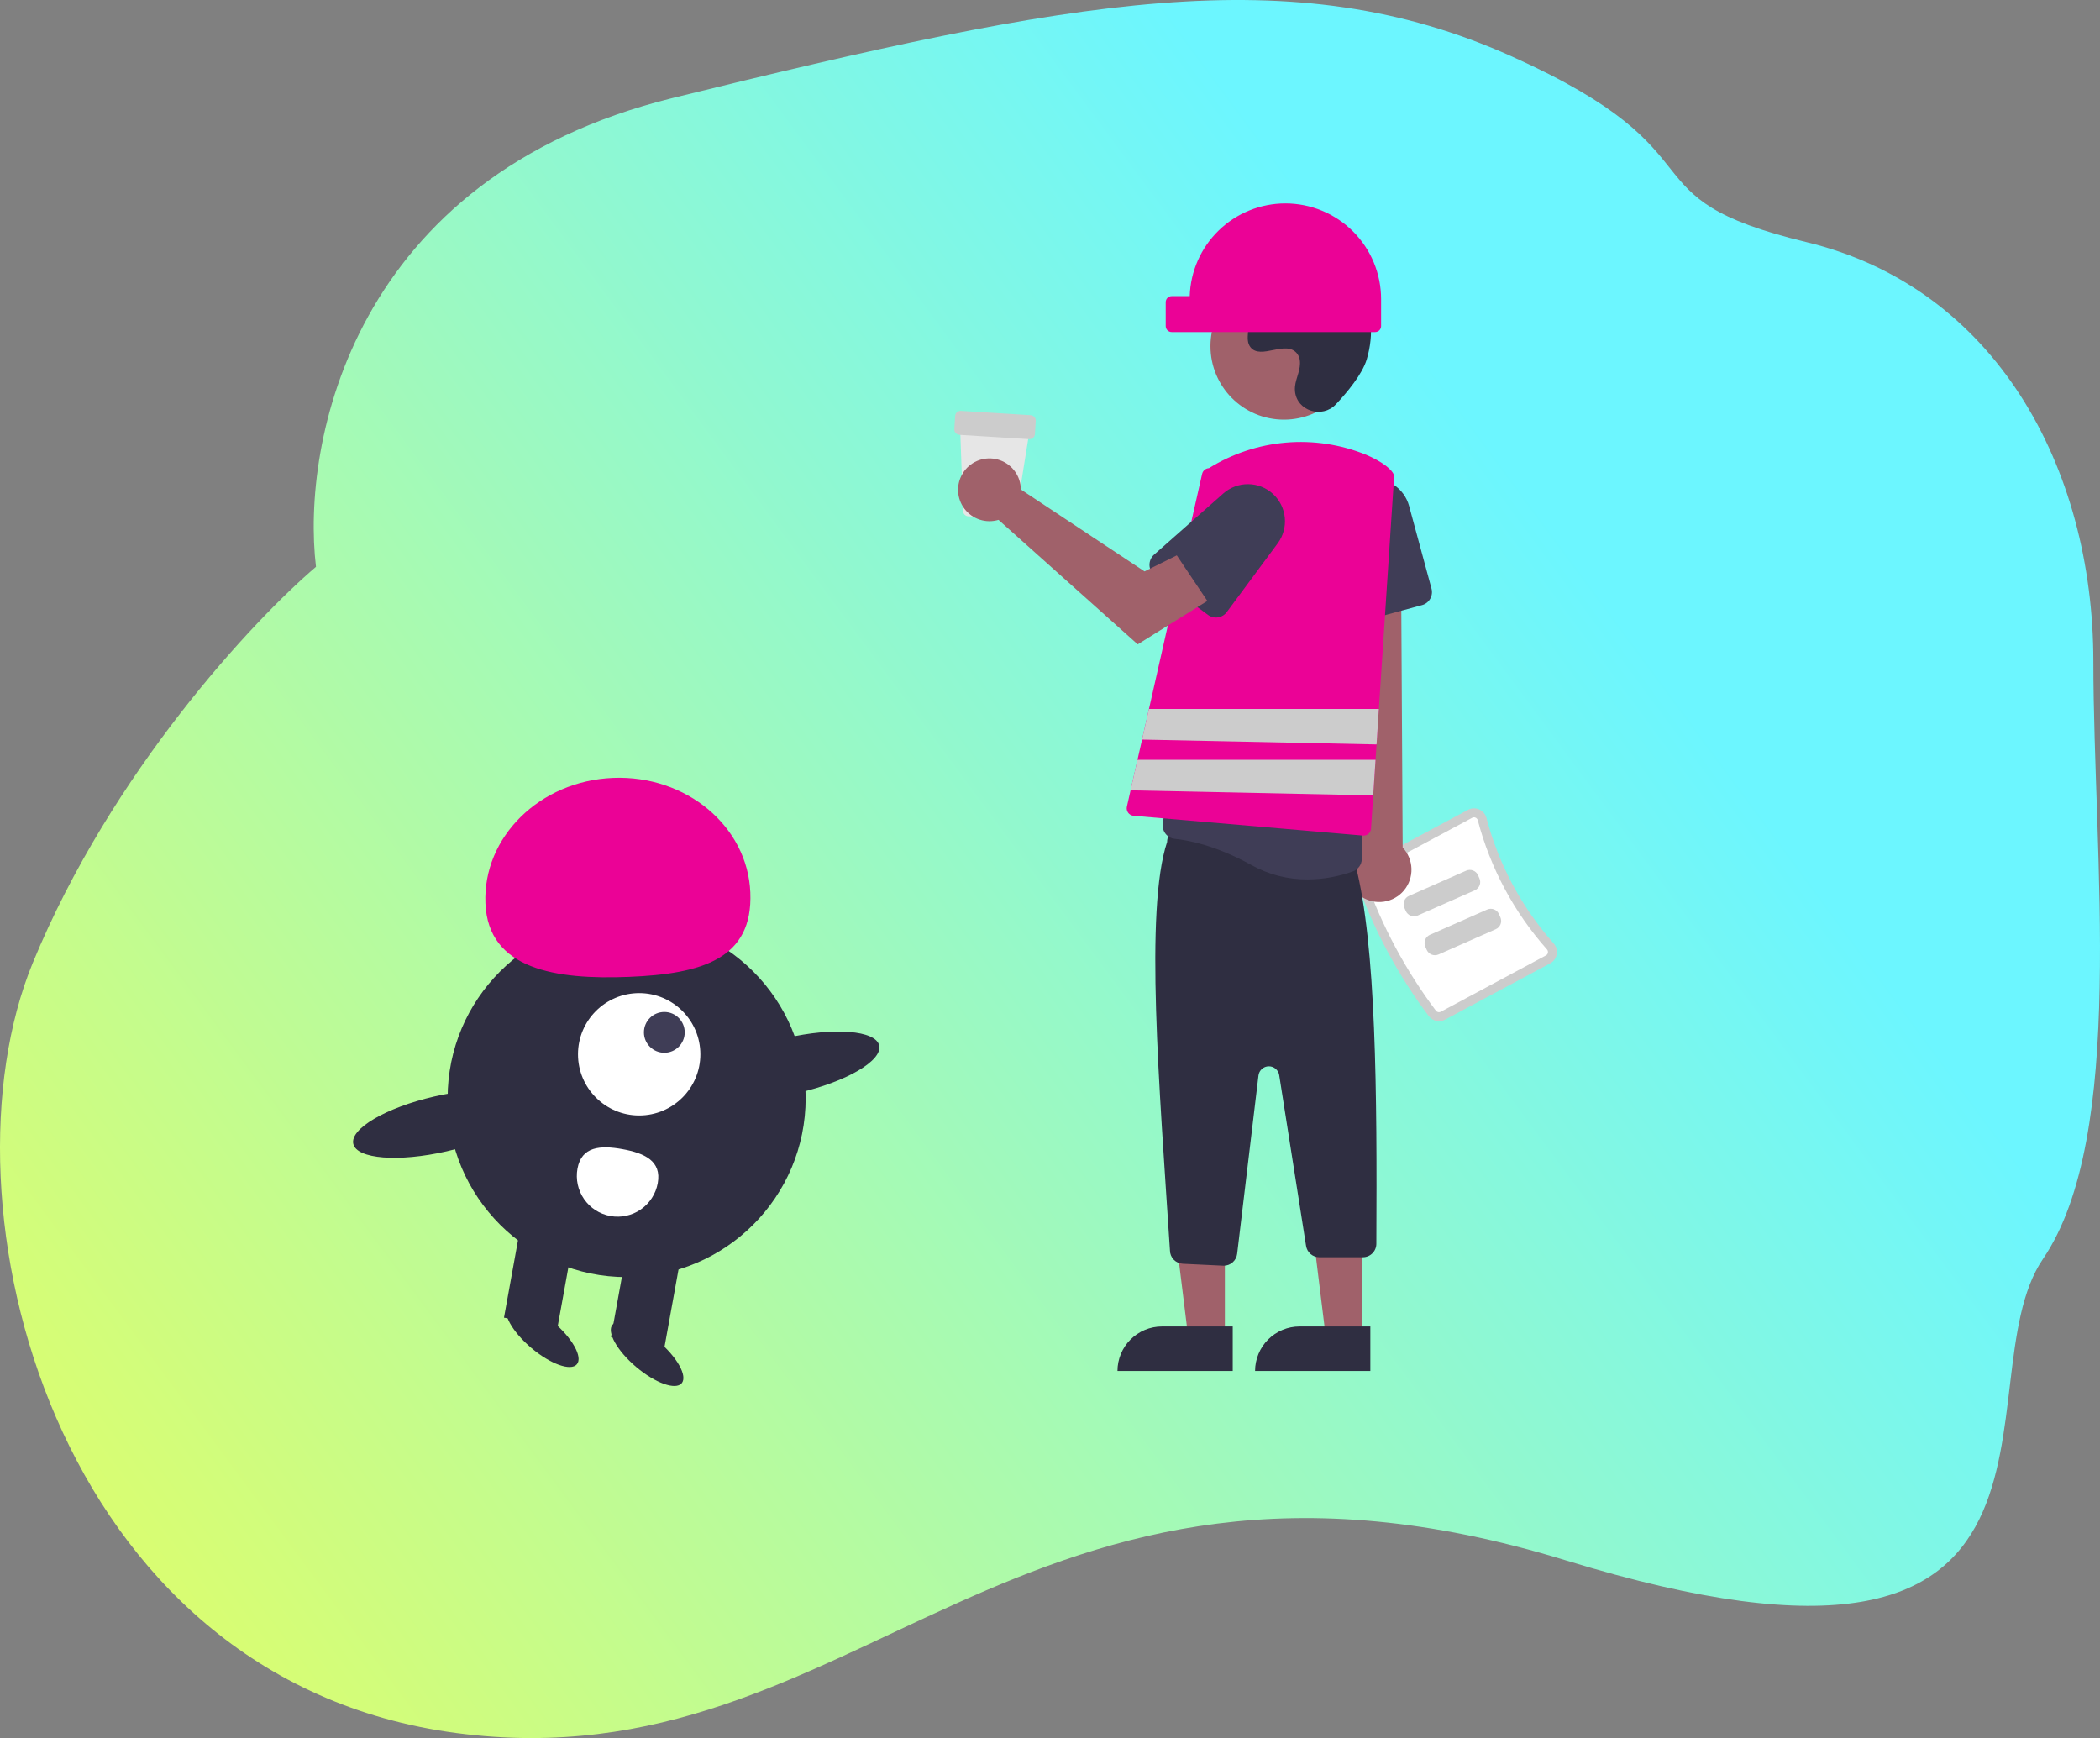 <svg width="702" height="581" viewBox="0 0 702 581" fill="none" xmlns="http://www.w3.org/2000/svg">
<rect x="0" y="0" width="702" height="581" fill="#808080" stroke="none"/>
<g id="yep">
<path id="blob" d="M224.872 32.758C117.641 59.154 100.696 148.238 105.627 189.481C85.014 206.991 37.217 257.987 10.942 321.892C-21.902 401.773 17.452 561.535 152.674 579.334C287.897 597.134 339.382 465.157 523.427 521.594C707.472 578.032 654.803 462.118 682.913 420.875C711.023 379.632 699.779 286.293 699.779 221.173C699.779 156.053 666.935 96.142 603.91 80.947C540.885 65.752 578.759 51.86 505.378 18.866C431.997 -14.128 358.911 -0.236 224.872 32.758Z" fill="url(#paint0_linear_2_145)"/>
<g id="worker">
<g id="paperHand">
<g id="handpaper">
<g id="paper">
<path id="Vector" d="M477.619 339.666C467.349 326.005 459.23 310.852 453.544 294.734C453.214 293.77 453.238 292.721 453.61 291.772C453.982 290.824 454.678 290.038 455.575 289.555L490.721 270.723C491.289 270.416 491.92 270.243 492.566 270.217C493.212 270.191 493.855 270.312 494.446 270.572C495.049 270.834 495.584 271.23 496.01 271.73C496.437 272.229 496.744 272.82 496.908 273.456C500.998 288.988 508.687 303.338 519.353 315.347C519.792 315.836 520.114 316.418 520.294 317.05C520.474 317.682 520.507 318.347 520.391 318.993C520.28 319.63 520.025 320.233 519.646 320.756C519.266 321.279 518.773 321.708 518.202 322.012L483.057 340.843C482.158 341.322 481.118 341.467 480.122 341.252C479.126 341.036 478.239 340.474 477.619 339.666V339.666Z" fill="#CCCCCC"/>
<path id="Vector_2" d="M480.017 337.864C480.206 338.1 480.472 338.262 480.768 338.324C481.064 338.385 481.372 338.341 481.639 338.199L516.785 319.367C516.956 319.278 517.103 319.151 517.217 318.995C517.33 318.839 517.406 318.66 517.438 318.47C517.474 318.27 517.464 318.063 517.408 317.868C517.351 317.672 517.25 317.492 517.113 317.342C506.133 304.98 498.217 290.206 494.006 274.217C493.957 274.019 493.863 273.836 493.732 273.681C493.6 273.525 493.435 273.403 493.248 273.322C493.072 273.243 492.88 273.206 492.687 273.214C492.494 273.222 492.306 273.275 492.137 273.368L456.992 292.199C456.726 292.343 456.519 292.576 456.405 292.856C456.292 293.137 456.281 293.448 456.373 293.737C461.957 309.566 469.931 324.447 480.017 337.864V337.864Z" fill="white"/>
<path id="Vector_3" d="M493.028 297.598L473.886 306.048C473.158 306.368 472.333 306.387 471.591 306.099C470.85 305.812 470.252 305.242 469.93 304.515L469.457 303.442C469.137 302.714 469.118 301.889 469.405 301.147C469.693 300.405 470.263 299.808 470.99 299.486L490.132 291.037C490.86 290.716 491.685 290.698 492.427 290.985C493.168 291.272 493.766 291.842 494.088 292.569L494.561 293.642C494.881 294.37 494.9 295.195 494.613 295.937C494.325 296.679 493.755 297.276 493.028 297.598V297.598Z" fill="#CCCCCC"/>
<path id="Vector_4" d="M500.028 310.598L480.886 319.048C480.158 319.368 479.333 319.387 478.591 319.099C477.85 318.812 477.252 318.242 476.93 317.515L476.457 316.442C476.137 315.714 476.118 314.889 476.405 314.147C476.693 313.405 477.263 312.808 477.99 312.486L497.132 304.037C497.86 303.716 498.685 303.698 499.427 303.985C500.168 304.272 500.766 304.842 501.088 305.57L501.561 306.642C501.881 307.37 501.9 308.195 501.613 308.937C501.325 309.679 500.755 310.276 500.028 310.598V310.598Z" fill="#CCCCCC"/>
</g>
<path id="Vector_5" d="M455.135 299.766C453.814 298.916 452.695 297.787 451.858 296.458C451.021 295.13 450.485 293.634 450.288 292.076C450.092 290.517 450.239 288.935 450.72 287.44C451.201 285.945 452.004 284.574 453.073 283.423L445 168.865L468.253 171.12L468.892 283.307C470.707 285.23 471.753 287.751 471.833 290.394C471.912 293.037 471.02 295.618 469.324 297.647C467.628 299.675 465.247 301.012 462.632 301.402C460.017 301.793 457.349 301.211 455.135 299.766L455.135 299.766Z" fill="#A0616A"/>
</g>
<path id="Vector_6" d="M450.264 207.358C449.719 206.966 449.27 206.457 448.948 205.869C448.626 205.28 448.441 204.627 448.405 203.957L446.701 173.081C446.533 170.022 447.502 167.009 449.424 164.623C451.345 162.236 454.082 160.646 457.107 160.158C460.131 159.67 463.229 160.32 465.804 161.981C468.378 163.642 470.246 166.197 471.048 169.154L478.532 196.759C478.843 197.911 478.684 199.139 478.091 200.174C477.497 201.209 476.518 201.966 475.367 202.28L454.076 208.052C453.429 208.229 452.751 208.258 452.091 208.138C451.431 208.018 450.807 207.751 450.264 207.358V207.358Z" fill="#3F3D56"/>
</g>
<path id="Vector_7" d="M409.458 446.908H397.198L391.366 399.62H409.46L409.458 446.908Z" fill="#A0616A"/>
<path id="Vector_8" d="M388.441 443.405H412.085V458.292H373.554C373.554 456.337 373.939 454.401 374.687 452.595C375.436 450.788 376.532 449.147 377.915 447.765C379.297 446.383 380.938 445.286 382.744 444.538C384.55 443.79 386.486 443.405 388.441 443.405V443.405Z" fill="#2F2E41"/>
<path id="Vector_9" d="M455.458 446.908H443.198L437.366 399.62H455.46L455.458 446.908Z" fill="#A0616A"/>
<path id="Vector_10" d="M434.441 443.405H458.085V458.292H419.554C419.554 456.337 419.939 454.401 420.687 452.595C421.436 450.788 422.532 449.147 423.915 447.765C425.297 446.383 426.938 445.286 428.744 444.538C430.55 443.79 432.486 443.405 434.441 443.405Z" fill="#2F2E41"/>
<path id="Vector_11" d="M408.879 423.085L395.383 422.442C394.233 422.387 393.148 421.894 392.351 421.064C391.553 420.234 391.105 419.13 391.097 417.979C387.539 363.06 382.611 304.172 390.155 281.422C390.15 280.774 390.286 280.133 390.552 279.542C390.819 278.951 391.21 278.424 391.698 277.998C392.187 277.572 392.762 277.257 393.384 277.074C394.006 276.891 394.66 276.844 395.301 276.937L449.295 284.775C450.362 284.924 451.339 285.453 452.047 286.265C452.755 287.077 453.146 288.117 453.148 289.195C460.042 316.131 460.353 364.977 460.093 415.729C460.097 416.323 459.984 416.912 459.76 417.461C459.536 418.011 459.205 418.511 458.787 418.933C458.368 419.354 457.871 419.689 457.323 419.917C456.774 420.145 456.187 420.263 455.593 420.263H441.043C439.969 420.267 438.93 419.886 438.114 419.188C437.298 418.491 436.76 417.523 436.597 416.462L427.62 359.395C427.489 358.56 427.06 357.801 426.413 357.257C425.766 356.714 424.943 356.423 424.098 356.439C423.253 356.454 422.442 356.775 421.815 357.342C421.188 357.909 420.788 358.684 420.688 359.523L413.561 419.125C413.427 420.217 412.899 421.222 412.076 421.953C411.254 422.683 410.193 423.088 409.093 423.091C409.022 423.091 408.95 423.089 408.879 423.085Z" fill="#2F2E41"/>
<path id="Vector_12" d="M418.38 289.201C406.48 282.589 397.183 280.852 392.7 280.405C392.104 280.347 391.526 280.169 391.001 279.882C390.477 279.594 390.016 279.203 389.646 278.732C389.269 278.257 388.992 277.711 388.832 277.127C388.672 276.542 388.632 275.931 388.715 275.33L401.653 179.28C402.398 173.66 404.568 168.325 407.957 163.782C411.347 159.238 415.842 155.638 421.016 153.323C426.025 151.02 431.539 150.038 437.034 150.469C442.53 150.899 447.823 152.729 452.412 155.784C452.855 156.079 453.29 156.38 453.717 156.687C459.001 160.559 463.021 165.908 465.27 172.06C467.518 178.213 455.229 194.5 455.229 194.5C455.229 226 455.695 276.922 455.229 287.259C455.192 288.14 454.896 288.991 454.376 289.703C453.857 290.416 453.138 290.959 452.311 291.264C447.43 293.038 442.279 293.955 437.085 293.975C430.544 294.015 424.102 292.37 418.38 289.201Z" fill="#3F3D56"/>
<path id="Vector_13" d="M429.202 140.281C442.766 140.281 453.763 129.284 453.763 115.72C453.763 102.155 442.766 91.159 429.202 91.159C415.637 91.159 404.641 102.155 404.641 115.72C404.641 129.284 415.637 140.281 429.202 140.281Z" fill="#A0616A"/>
<path id="Vector_14" d="M446.582 135.151C442 140.032 433.491 137.412 432.894 130.744C432.847 130.226 432.85 129.706 432.904 129.188C433.212 126.235 434.919 123.553 434.51 120.435C434.417 119.659 434.128 118.919 433.67 118.286C430.018 113.397 421.447 120.473 418.001 116.047C415.888 113.333 418.372 109.06 416.751 106.026C414.611 102.023 408.272 103.998 404.297 101.805C399.874 99.365 400.139 92.58 403.05 88.452C406.601 83.419 412.826 80.733 418.973 80.346C425.121 79.959 431.226 81.621 436.966 83.857C443.487 86.398 449.953 89.911 453.966 95.645C458.847 102.618 459.316 111.993 456.876 120.146C455.391 125.106 450.324 131.166 446.582 135.151Z" fill="#2F2E41"/>
<path id="Vector_15" d="M466.033 159.03C465.602 157.01 461.912 154.25 456.633 152C448.146 148.563 438.967 147.178 429.844 147.96C420.72 148.742 411.911 151.668 404.133 156.5C403.59 156.529 403.072 156.736 402.658 157.088C402.245 157.44 401.958 157.919 401.843 158.45L384.082 237L381.772 247.23L380.243 254L377.933 264.2L376.703 269.65C376.624 269.998 376.621 270.36 376.693 270.709C376.765 271.059 376.911 271.39 377.121 271.678C377.332 271.967 377.601 272.208 377.912 272.384C378.222 272.56 378.567 272.668 378.923 272.7L455.613 279.32C455.683 279.32 455.763 279.33 455.832 279.33C456.465 279.326 457.073 279.083 457.533 278.648C457.993 278.214 458.272 277.621 458.312 276.99L459.042 265.88L459.823 254L460.162 248.85L460.933 237L463.487 198.08L466.042 159.16V159.09L466.033 159.03Z" fill="#EB0296"/>
<path id="Vector_16" d="M460.932 237L460.162 248.85L381.772 247.23L384.082 237H460.932Z" fill="#CCCCCC"/>
<path id="Vector_17" d="M459.823 254L459.042 265.88L377.932 264.2L380.243 254H459.823Z" fill="#CCCCCC"/>
<path id="Vector_18" d="M429.682 68C421.37 68.001 413.384 71.237 407.416 77.023C401.448 82.809 397.966 90.691 397.708 99H391.682C391.152 99 390.643 99.211 390.268 99.586C389.893 99.961 389.683 100.47 389.682 101V109C389.683 109.53 389.893 110.039 390.268 110.414C390.643 110.789 391.152 111 391.682 111H459.682C460.213 111 460.722 110.789 461.097 110.414C461.472 110.039 461.682 109.53 461.682 109V100C461.683 95.798 460.855 91.636 459.247 87.754C457.639 83.872 455.281 80.344 452.31 77.373C449.339 74.401 445.811 72.044 441.928 70.436C438.046 68.828 433.885 68 429.682 68V68Z" fill="#EB0296"/>
</g>
<g id="shorty">
<g id="sho">
<path id="Vector_19" d="M209.478 426.903C242.529 426.903 269.322 400.11 269.322 367.059C269.322 334.008 242.529 307.215 209.478 307.215C176.427 307.215 149.634 334.008 149.634 367.059C149.634 400.11 176.427 426.903 209.478 426.903Z" fill="#2F2E41"/>
<path id="Vector_20" d="M192.167 411.655L174.277 408.416L168.475 440.468L186.365 443.707L192.167 411.655Z" fill="#2F2E41"/>
<path id="Vector_21" d="M227.946 418.132L210.057 414.893L204.254 446.945L222.144 450.184L227.946 418.132Z" fill="#2F2E41"/>
<path id="Vector_22" d="M227.88 462.385C229.908 459.99 226.376 453.666 219.991 448.258C213.605 442.851 206.785 440.408 204.758 442.802C202.73 445.197 206.262 451.522 212.647 456.929C219.032 462.337 225.852 464.779 227.88 462.385Z" fill="#2F2E41"/>
<path id="Vector_23" d="M192.846 456.043C194.874 453.648 191.342 447.324 184.957 441.916C178.572 436.508 171.751 434.066 169.724 436.46C167.696 438.855 171.228 445.179 177.613 450.587C183.998 455.995 190.819 458.437 192.846 456.043Z" fill="#2F2E41"/>
<path id="Vector_24" d="M213.668 372.874C224.964 372.874 234.121 363.717 234.121 352.421C234.121 341.125 224.964 331.968 213.668 331.968C202.372 331.968 193.215 341.125 193.215 352.421C193.215 363.717 202.372 372.874 213.668 372.874Z" fill="white"/>
<path id="Vector_25" d="M162.27 301.955C161.37 279.8 180.464 261.034 204.918 260.041C229.373 259.048 249.926 276.203 250.826 298.358C251.726 320.513 234.727 325.547 210.273 326.54C185.819 327.533 163.17 324.11 162.27 301.955Z" fill="#EB0296"/>
<path id="Vector_26" d="M193.042 390.643C192.398 394.201 193.194 397.87 195.254 400.841C197.315 403.813 200.472 405.845 204.03 406.489C207.589 407.133 211.257 406.337 214.229 404.276C217.201 402.216 219.232 399.059 219.876 395.5C221.218 388.09 215.489 385.468 208.078 384.127C200.668 382.785 194.383 383.232 193.042 390.643Z" fill="white"/>
</g>
</g>
<path id="leftHand" d="M149.363 384.848C165.471 381.155 177.589 374.063 176.43 369.006C175.271 363.95 161.273 362.843 145.166 366.536C129.058 370.228 116.94 377.32 118.099 382.377C119.258 387.434 133.255 388.54 149.363 384.848Z" fill="#2F2E41"/>
<path id="rightHand" d="M266.834 365.312C282.942 361.62 295.06 354.528 293.901 349.471C292.742 344.414 278.745 343.308 262.637 347C246.529 350.692 234.411 357.785 235.57 362.841C236.729 367.898 250.727 369.004 266.834 365.312Z" fill="#2F2E41"/>
<path id="eye" d="M222.074 351.907C225.839 351.907 228.891 348.855 228.891 345.089C228.891 341.324 225.839 338.272 222.074 338.272C218.309 338.272 215.256 341.324 215.256 345.089C215.256 348.855 218.309 351.907 222.074 351.907Z" fill="#3F3D56"/>
<g id="hand">
<path id="Vector_27" d="M384.256 188.997C384.226 188.327 384.346 187.659 384.609 187.042C384.871 186.424 385.269 185.874 385.772 185.431L408.943 164.953C411.239 162.924 414.205 161.818 417.268 161.846C420.332 161.874 423.276 163.036 425.534 165.107C427.792 167.178 429.203 170.011 429.496 173.061C429.788 176.11 428.941 179.16 427.118 181.623L410.097 204.608C409.386 205.566 408.324 206.203 407.144 206.379C405.964 206.555 404.762 206.256 403.802 205.547L386.074 192.419C385.535 192.021 385.091 191.507 384.777 190.915C384.462 190.323 384.284 189.667 384.256 188.997Z" fill="#3F3D56"/>
<g id="lowerhand">
<g id="cup">
<path id="Vector_28" d="M337.765 173.465L323.656 172.593C323.204 172.566 322.777 172.372 322.461 172.047C322.144 171.722 321.96 171.29 321.946 170.837L320.911 141.716L344.293 143.161L339.679 171.933C339.609 172.381 339.373 172.787 339.019 173.07C338.665 173.354 338.218 173.495 337.765 173.465V173.465Z" fill="#E6E6E6"/>
<path id="Vector_29" d="M344.03 146.801L320.723 145.36C320.241 145.33 319.79 145.109 319.469 144.746C319.149 144.384 318.986 143.909 319.015 143.427L319.285 139.056C319.316 138.574 319.536 138.123 319.899 137.803C320.261 137.482 320.736 137.319 321.219 137.348L344.526 138.789C345.008 138.82 345.459 139.04 345.779 139.403C346.1 139.765 346.263 140.24 346.234 140.723L345.964 145.093C345.933 145.575 345.713 146.026 345.35 146.346C344.988 146.667 344.513 146.83 344.03 146.801Z" fill="#CCCCCC"/>
</g>
<path id="vertical" d="M341.111 161.969C341.2 162.515 341.246 163.067 341.249 163.621L382.595 191.006L393.387 185.651L403.598 200.882L380.321 215.394L333.792 173.781C331.752 174.396 329.572 174.375 327.544 173.721C325.515 173.067 323.734 171.811 322.437 170.12C321.139 168.429 320.388 166.383 320.281 164.255C320.175 162.126 320.719 160.015 321.842 158.204C322.964 156.392 324.612 154.965 326.565 154.112C328.519 153.26 330.685 153.022 332.777 153.431C334.869 153.839 336.786 154.875 338.275 156.4C339.764 157.925 340.753 159.868 341.111 161.969L341.111 161.969Z" fill="#A0616A"/>
</g>
</g>
</g>
<defs>
<linearGradient id="paint0_linear_2_145" x1="-65.5" y1="546.5" x2="661" y2="9" gradientUnits="userSpaceOnUse">
<stop offset="0.026" stop-color="#E8FE5E"/>
<stop offset="0.764" stop-color="#6CF6FF"/>
</linearGradient>
</defs>
</svg>
